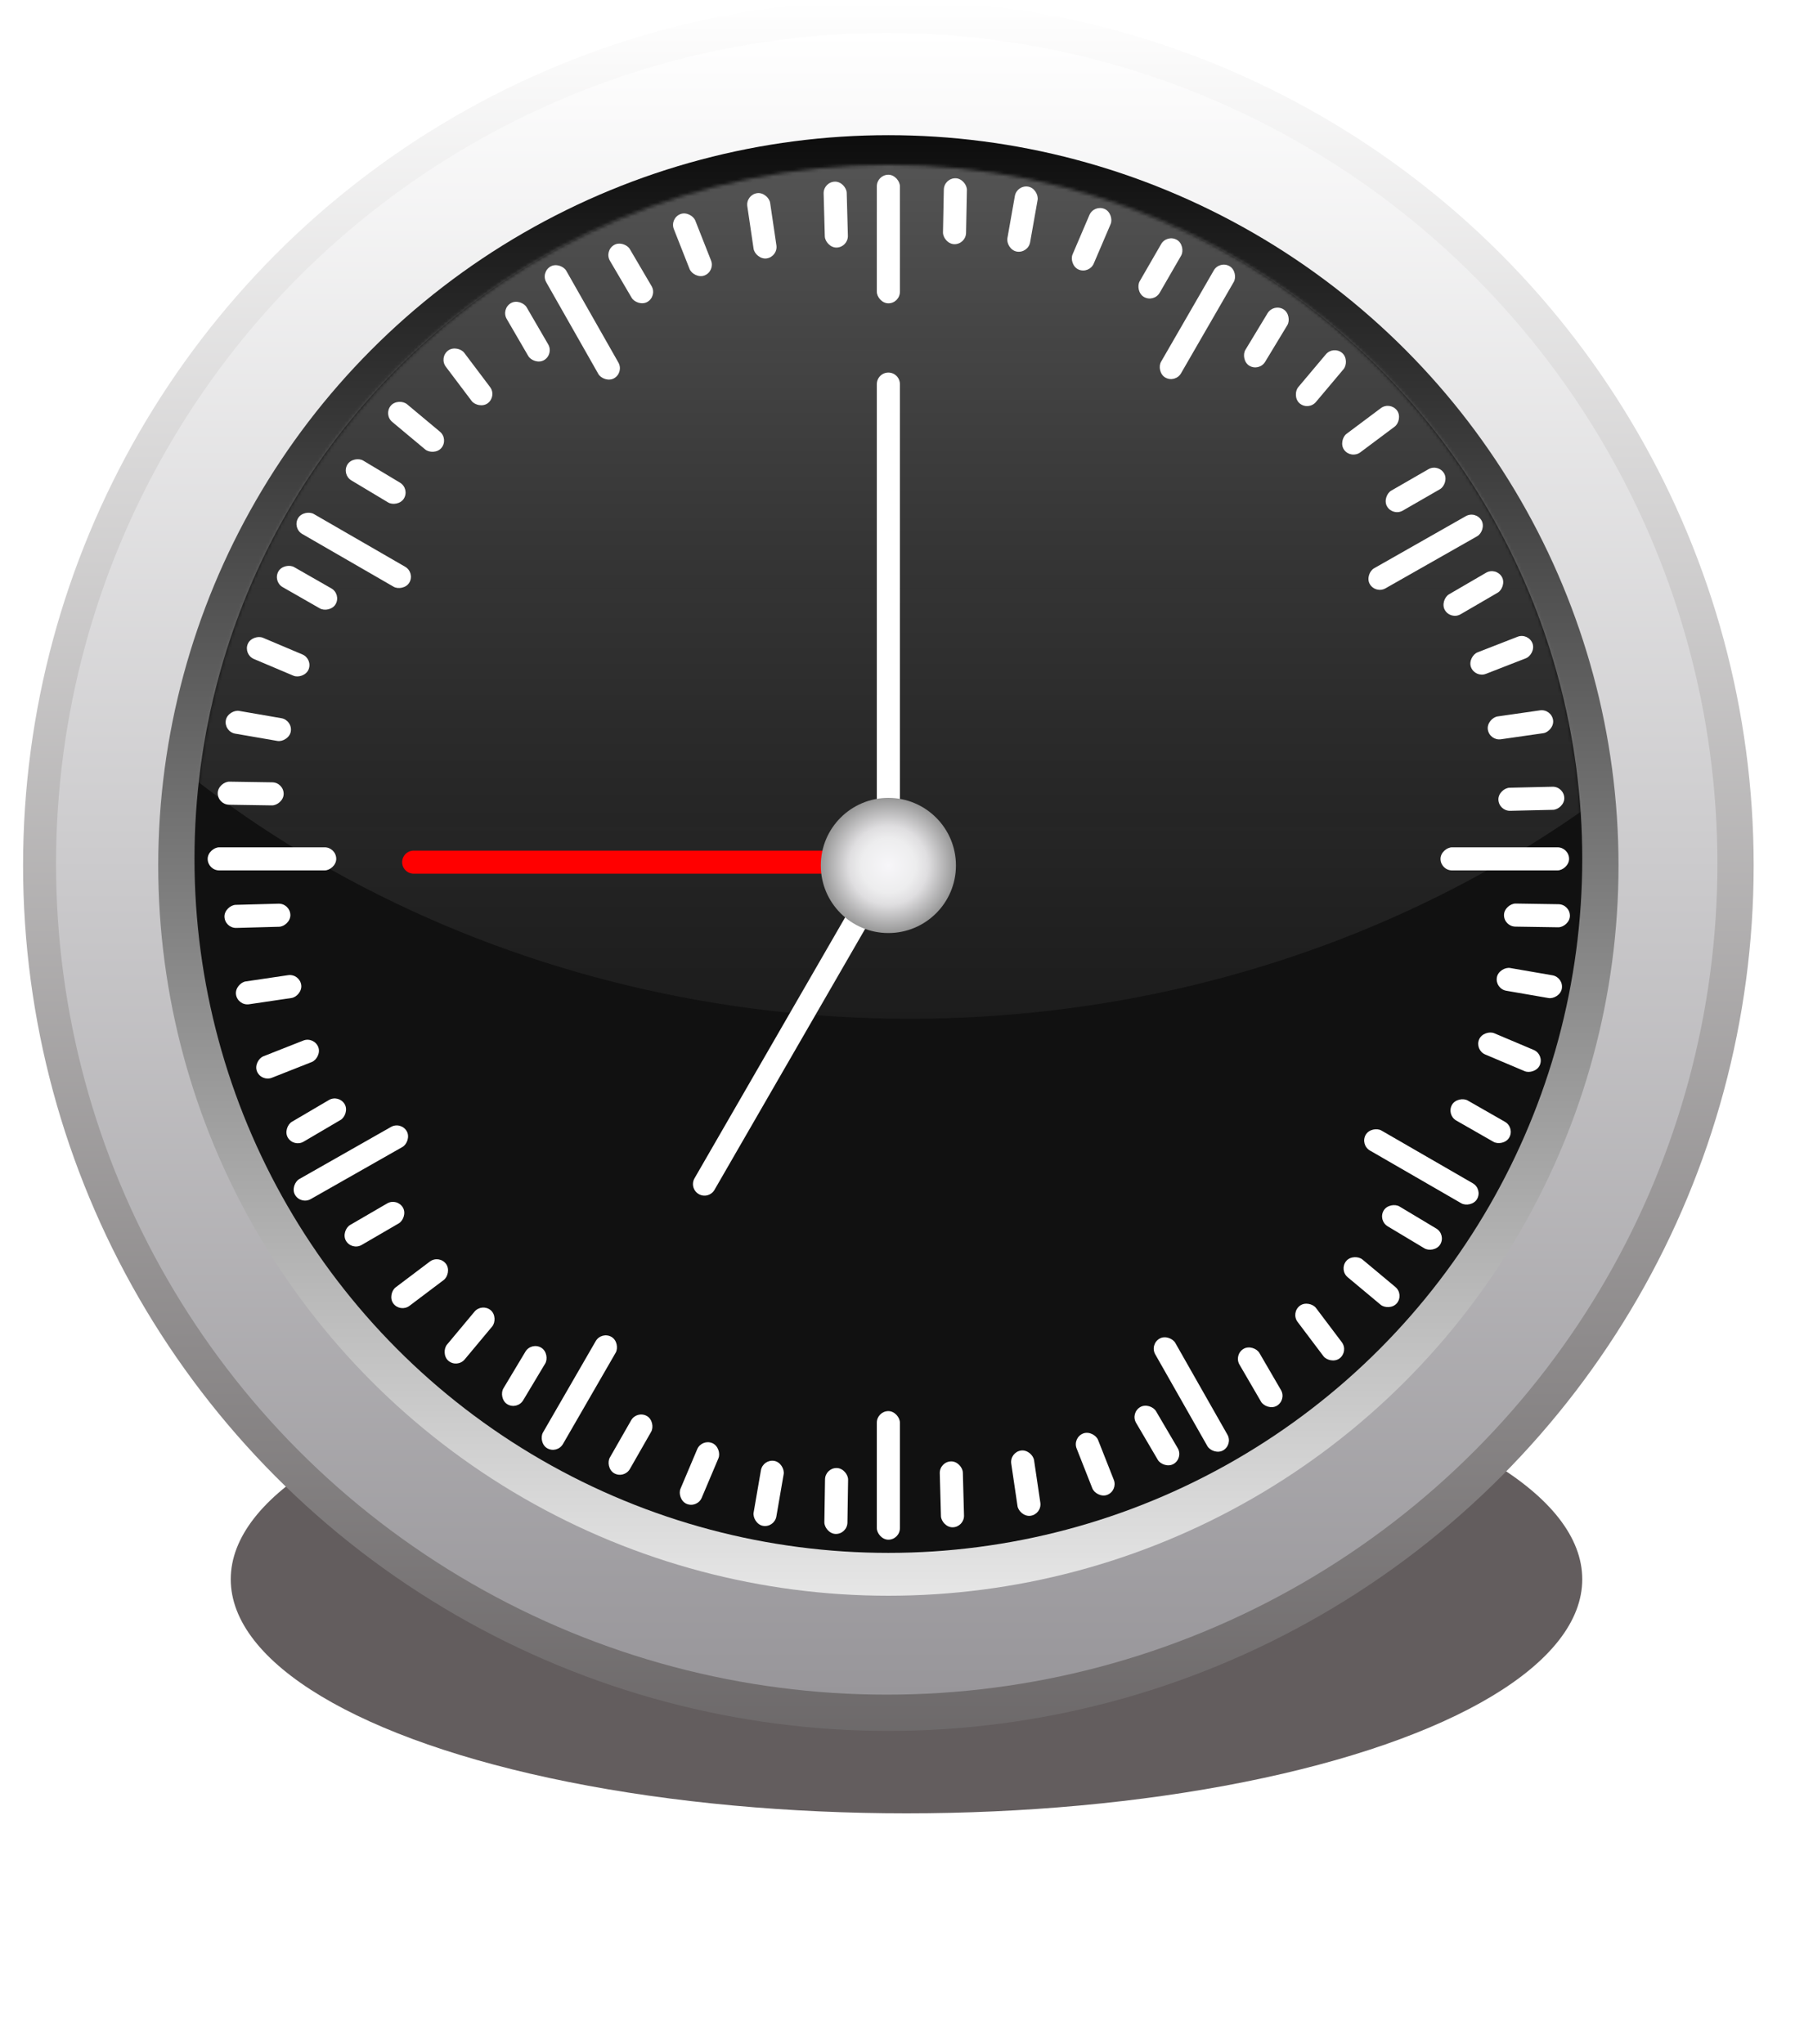 <svg class="svg" width="550" height="620" viewBox="0 0 550 620" fill="none" xmlns="http://www.w3.org/2000/svg">
<g filter="url(#filter0_f_344_896)">
<ellipse cx="275" cy="479" rx="205" ry="71" fill="#3B3334" fill-opacity="0.79"/>
</g>
<circle cx="269.5" cy="262.5" r="262.5" fill="url(#paint0_linear_344_896)"/>
<circle cx="269" cy="262" r="252" fill="url(#paint1_linear_344_896)"/>
<circle cx="269.5" cy="262.5" r="221.5" fill="url(#paint2_linear_344_896)"/>
<circle cx="269.5" cy="260.5" r="210.5" fill="#111111"/>
<mask id="mask0_344_896" style="mask-type:alpha" maskUnits="userSpaceOnUse" x="59" y="50" width="421" height="421">
<circle cx="269.5" cy="260.5" r="210.5" fill="#3B3334"/>
</mask>
<g mask="url(#mask0_344_896)">
<ellipse cx="276" cy="10" rx="332" ry="299" fill="url(#paint3_linear_344_896)" fill-opacity="0.4"/>
</g>
<rect x="266" y="53" width="7" height="39" rx="3.5" fill="white"/>
<rect x="476" y="257" width="7" height="39" rx="3.5" transform="rotate(90 476 257)" fill="white"/>
<rect x="102" y="257" width="7" height="39" rx="3.5" transform="rotate(90 102 257)" fill="white"/>
<rect x="266" y="428" width="7" height="39" rx="3.5" fill="white"/>
<rect x="369.969" y="78.983" width="7" height="39" rx="3.5" transform="rotate(30 369.969 78.983)" fill="white"/>
<rect x="449.834" y="360.652" width="7" height="39" rx="3.5" transform="rotate(120 449.834 360.652)" fill="white"/>
<rect x="125.941" y="173.651" width="7" height="39" rx="3.5" transform="rotate(120 125.941 173.651)" fill="white"/>
<rect x="182.468" y="403.742" width="7" height="39" rx="3.5" transform="rotate(30 182.468 403.742)" fill="white"/>
<rect x="447.716" y="154.826" width="7" height="39" rx="3.5" transform="rotate(60.397 447.716 154.826)" fill="white"/>
<rect x="374.084" y="438.188" width="7" height="39" rx="3.5" transform="rotate(150.396 374.084 438.188)" fill="white"/>
<rect x="189.33" y="113.009" width="7" height="39" rx="3.5" transform="rotate(150.396 189.33 113.009)" fill="white"/>
<rect x="121.667" y="340.074" width="7" height="39" rx="3.5" transform="rotate(60.397 121.667 340.074)" fill="white"/>
<line class="minutes" x1="269.5" y1="116.5" x2="269.5" y2="260.5" stroke="white" stroke-width="7" stroke-linecap="round"/>
<line class="seconds" x1="125.5" y1="261.5" x2="269.5" y2="261.5" stroke="#FF0000" stroke-width="7" stroke-linecap="round"/>
<line class="hours" x1="213.719" y1="359.142" x2="270.219" y2="261.281" stroke="white" stroke-width="7" stroke-linecap="round"/>
<circle cx="269.5" cy="262.5" r="20.5" fill="url(#paint4_radial_344_896)"/>
<rect x="286.393" y="54" width="7" height="20" rx="3.5" transform="rotate(1.124 286.393 54)" fill="white"/>
<rect x="308.485" y="56" width="7" height="20" rx="3.5" transform="rotate(10.034 308.485 56)" fill="white"/>
<rect x="354" y="71" width="7" height="20" rx="3.5" transform="rotate(30 354 71)" fill="white"/>
<rect x="331.865" y="62" width="7" height="20" rx="3.5" transform="rotate(23.157 331.865 62)" fill="white"/>
<rect x="386.354" y="92" width="7" height="20" rx="3.5" transform="rotate(31.177 386.354 92)" fill="white"/>
<rect x="404.475" y="104.795" width="7" height="20" rx="3.5" transform="rotate(40.087 404.475 104.795)" fill="white"/>
<rect x="436.358" y="140.572" width="7" height="20" rx="3.5" transform="rotate(60.053 436.358 140.572)" fill="white"/>
<rect x="421.707" y="121.697" width="7" height="20" rx="3.5" transform="rotate(53.21 421.707 121.697)" fill="white"/>
<rect x="453.85" y="171.953" width="7" height="20" rx="3.5" transform="rotate(59.803 453.85 171.953)" fill="white"/>
<rect x="463.625" y="191.865" width="7" height="20" rx="3.5" transform="rotate(68.713 463.625 191.865)" fill="white"/>
<rect x="474.472" y="238.544" width="7" height="20" rx="3.5" transform="rotate(88.679 474.472 238.544)" fill="white"/>
<rect x="470.654" y="214.957" width="7" height="20" rx="3.5" transform="rotate(81.836 470.654 214.957)" fill="white"/>
<rect x="476.309" y="274.31" width="7" height="20" rx="3.5" transform="rotate(90.888 476.309 274.31)" fill="white"/>
<rect x="474.4" y="296.411" width="7" height="20" rx="3.5" transform="rotate(99.798 474.4 296.411)" fill="white"/>
<rect x="459.587" y="341.987" width="7" height="20" rx="3.5" transform="rotate(119.764 459.587 341.987)" fill="white"/>
<rect x="468.496" y="319.815" width="7" height="20" rx="3.5" transform="rotate(112.921 468.496 319.815)" fill="white"/>
<rect x="438.721" y="374.427" width="7" height="20" rx="3.5" transform="rotate(120.941 438.721 374.427)" fill="white"/>
<rect x="426" y="392.6" width="7" height="20" rx="3.5" transform="rotate(129.851 426 392.6)" fill="white"/>
<rect x="390.355" y="424.631" width="7" height="20" rx="3.5" transform="rotate(149.817 390.355 424.631)" fill="white"/>
<rect x="409.169" y="409.902" width="7" height="20" rx="3.5" transform="rotate(142.974 409.169 409.902)" fill="white"/>
<rect x="359.047" y="442.252" width="7" height="20" rx="3.5" transform="rotate(149.567 359.047 442.252)" fill="white"/>
<rect x="339.174" y="452.109" width="7" height="20" rx="3.5" transform="rotate(158.477 339.174 452.109)" fill="white"/>
<rect x="292.541" y="463.147" width="7" height="20" rx="3.5" transform="rotate(178.443 292.541 463.147)" fill="white"/>
<rect x="316.112" y="459.233" width="7" height="20" rx="3.5" transform="rotate(171.6 316.112 459.233)" fill="white"/>
<rect x="257.027" y="465.31" width="7" height="20" rx="3.5" transform="rotate(-179.112 257.027 465.31)" fill="white"/>
<rect x="234.927" y="463.4" width="7" height="20" rx="3.5" transform="rotate(-170.202 234.927 463.4)" fill="white"/>
<rect x="189.351" y="448.588" width="7" height="20" rx="3.5" transform="rotate(-150.236 189.351 448.588)" fill="white"/>
<rect x="211.522" y="457.497" width="7" height="20" rx="3.5" transform="rotate(-157.079 211.522 457.497)" fill="white"/>
<rect x="156.911" y="427.721" width="7" height="20" rx="3.5" transform="rotate(-149.059 156.911 427.721)" fill="white"/>
<rect x="138.737" y="415" width="7" height="20" rx="3.5" transform="rotate(-140.148 138.737 415)" fill="white"/>
<rect x="106.706" y="379.355" width="7" height="20" rx="3.5" transform="rotate(-120.183 106.706 379.355)" fill="white"/>
<rect x="121.436" y="398.169" width="7" height="20" rx="3.5" transform="rotate(-127.026 121.436 398.169)" fill="white"/>
<rect x="89.086" y="348.047" width="7" height="20" rx="3.5" transform="rotate(-120.433 89.086 348.047)" fill="white"/>
<rect x="79.228" y="328.174" width="7" height="20" rx="3.5" transform="rotate(-111.523 79.228 328.174)" fill="white"/>
<rect x="68.19" y="281.541" width="7" height="20" rx="3.5" transform="rotate(-91.557 68.19 281.541)" fill="white"/>
<rect x="72.105" y="305.112" width="7" height="20" rx="3.5" transform="rotate(-98.4 72.105 305.112)" fill="white"/>
<rect x="66" y="244.027" width="7" height="20" rx="3.5" transform="rotate(-89.112 66 244.027)" fill="white"/>
<rect x="67.909" y="221.926" width="7" height="20" rx="3.5" transform="rotate(-80.202 67.909 221.926)" fill="white"/>
<rect x="82.722" y="176.35" width="7" height="20" rx="3.5" transform="rotate(-60.236 82.722 176.35)" fill="white"/>
<rect x="73.813" y="198.521" width="7" height="20" rx="3.5" transform="rotate(-67.079 73.813 198.521)" fill="white"/>
<rect x="103.589" y="143.91" width="7" height="20" rx="3.5" transform="rotate(-59.059 103.589 143.91)" fill="white"/>
<rect x="116.31" y="125.737" width="7" height="20" rx="3.5" transform="rotate(-50.148 116.31 125.737)" fill="white"/>
<rect x="151.955" y="93.706" width="7" height="20" rx="3.5" transform="rotate(-30.183 151.955 93.706)" fill="white"/>
<rect x="133.141" y="108.435" width="7" height="20" rx="3.5" transform="rotate(-37.026 133.141 108.435)" fill="white"/>
<rect x="183.263" y="76.086" width="7" height="20" rx="3.5" transform="rotate(-30.433 183.263 76.086)" fill="white"/>
<rect x="203.136" y="66.228" width="7" height="20" rx="3.5" transform="rotate(-21.523 203.136 66.228)" fill="white"/>
<rect x="249.769" y="55.19" width="7" height="20" rx="3.5" transform="rotate(-1.557 249.769 55.19)" fill="white"/>
<rect x="226.198" y="59.105" width="7" height="20" rx="3.5" transform="rotate(-8.4 226.198 59.105)" fill="white"/>
<defs>
<filter id="filter0_f_344_896" x="0" y="338" width="550" height="282" filterUnits="userSpaceOnUse" color-interpolation-filters="sRGB">
<feFlood flood-opacity="0" result="BackgroundImageFix"/>
<feBlend mode="normal" in="SourceGraphic" in2="BackgroundImageFix" result="shape"/>
<feGaussianBlur stdDeviation="35" result="effect1_foregroundBlur_344_896"/>
</filter>
<linearGradient id="paint0_linear_344_896" x1="269" y1="565" x2="269" y2="2.11336e-06" gradientUnits="userSpaceOnUse">
<stop stop-color="#625E5F"/>
<stop offset="1" stop-color="white"/>
</linearGradient>
<linearGradient id="paint1_linear_344_896" x1="269" y1="10" x2="269" y2="514" gradientUnits="userSpaceOnUse">
<stop stop-color="white"/>
<stop offset="1" stop-color="#98969A"/>
</linearGradient>
<linearGradient id="paint2_linear_344_896" x1="269.5" y1="41" x2="269.5" y2="484" gradientUnits="userSpaceOnUse">
<stop stop-color="#0D0D0D"/>
<stop offset="1" stop-color="#E6E6E6"/>
</linearGradient>
<linearGradient id="paint3_linear_344_896" x1="276" y1="-136.5" x2="276" y2="309" gradientUnits="userSpaceOnUse">
<stop offset="0.281" stop-color="white" stop-opacity="0.9"/>
<stop offset="1" stop-color="#848484" stop-opacity="0.25"/>
</linearGradient>
<radialGradient id="paint4_radial_344_896" cx="0" cy="0" r="1" gradientUnits="userSpaceOnUse" gradientTransform="translate(269.5 262.5) rotate(90) scale(20.5)">
<stop stop-color="#F7F6F9"/>
<stop offset="0.401" stop-color="#EDEDEE"/>
<stop offset="0.583" stop-color="#DFDEE0"/>
<stop offset="1" stop-color="#979797"/>
</radialGradient>
</defs>
</svg>
